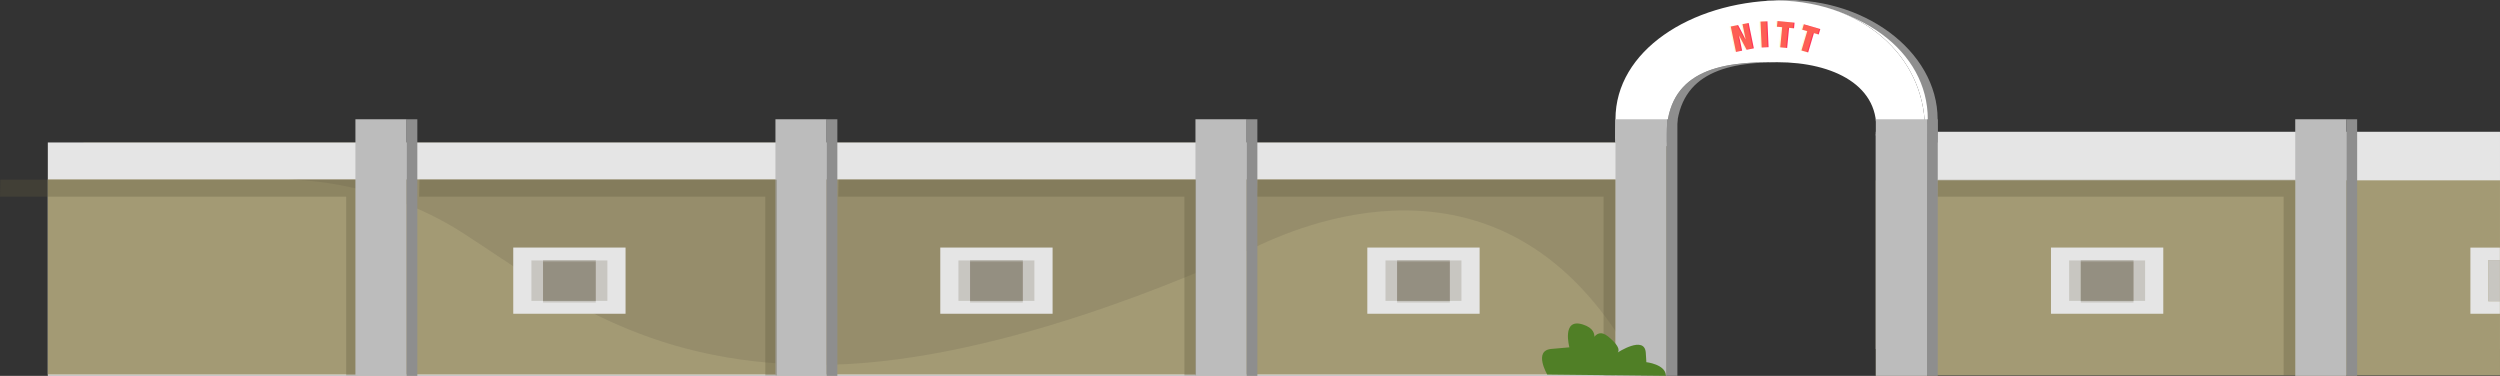 <svg xmlns="http://www.w3.org/2000/svg" viewBox="0 0 2797.49 420.56"><rect x="0" y="0" width="2797.49" height="420.56" fill="#333333" stroke="none"/><defs><style>.cls-1{fill:#565038;}.cls-2{fill:#e5e5e5;}.cls-3{fill:#a39a74;}.cls-4{fill:#6d6750;opacity:0.24;}.cls-5{fill:#bcbcbc;}.cls-6{fill:#8e8e8e;}.cls-7{fill:#60593d;opacity:0.32;}.cls-8{fill:#fff;}.cls-9{fill:#507f26;}.cls-10{fill:#ff335a;}.cls-11{opacity:0.22;}.cls-12{fill:#f4f93a;}</style></defs><title>nitt wallAsset 121</title><g id="Layer_2" data-name="Layer 2"><g id="Layer_6" data-name="Layer 6"><rect class="cls-1" x="93.4" y="159.45" width="1782.62" height="259.63"/><rect class="cls-2" x="53.51" y="159.45" width="1782.62" height="261.1"/><rect class="cls-3" x="53.51" y="200.76" width="1782.62" height="218.32"/><path class="cls-4" d="M314.94,200.92s104.92-3.83,204.12,60.49,199.31,145.52,393,146.9,424.75-100.57,499.75-135.1S1704.36,163,1836.36,419.08v-218Z"/><rect class="cls-5" x="1337.71" y="133.43" width="57.29" height="287.13"/><rect class="cls-6" x="1395" y="133.43" width="12" height="287.13"/><polygon class="cls-7" points="0.35 201.08 400.36 201.08 400.36 420.08 387.36 420.08 387.36 220.08 0 220.08 0.35 201.08"/><rect class="cls-5" x="867.71" y="133.43" width="57.29" height="287.13"/><rect class="cls-6" x="925" y="133.43" width="12" height="287.13"/><rect class="cls-2" x="1052.17" y="277.02" width="125.67" height="74.06"/><rect class="cls-4" x="1072.5" y="291.41" width="72" height="45.29"/><rect class="cls-4" x="1085.5" y="291.41" width="72" height="45.29"/><rect class="cls-4" x="1085.5" y="293.24" width="59" height="45.29"/><rect class="cls-4" x="1085.5" y="291.41" width="59" height="45.29"/><rect class="cls-2" x="574.32" y="277.02" width="125.67" height="74.06"/><rect class="cls-4" x="594.65" y="291.41" width="72" height="45.29"/><rect class="cls-4" x="607.65" y="291.41" width="72" height="45.29"/><rect class="cls-4" x="607.65" y="293.24" width="59" height="45.29"/><rect class="cls-4" x="607.65" y="291.41" width="59" height="45.29"/><rect class="cls-5" x="397.71" y="133.43" width="57.29" height="287.13"/><rect class="cls-6" x="455" y="133.43" width="12" height="287.13"/><rect class="cls-2" x="2099.04" y="147.46" width="698.44" height="243"/><rect class="cls-3" x="2099.04" y="201.76" width="698.44" height="218.32"/><rect class="cls-5" x="2568.36" y="133.43" width="57.29" height="287.13"/><rect class="cls-6" x="2625.65" y="133.43" width="12" height="287.13"/><polygon class="cls-7" points="1407.36 201.08 1807.36 201.08 1807.36 420.08 1794.36 420.08 1794.36 220.08 1407 220.08 1407.36 201.08"/><polygon class="cls-7" points="2168.36 201.08 2568.36 201.08 2568.36 420.08 2555.36 420.08 2555.36 220.08 2168 220.08 2168.36 201.08"/><polygon class="cls-7" points="938.36 201.08 1338.36 201.08 1338.36 420.08 1325.36 420.08 1325.36 220.08 938 220.08 938.36 201.08"/><polygon class="cls-7" points="469.36 201.08 869.36 201.08 869.36 420.08 856.36 420.08 856.36 220.08 469 220.08 469.36 201.08"/><path class="cls-6" d="M1865,163.55l11,.7c-4.87-72.89,40.33-93.36,106.64-94.53-1.57,0-3.15-.06-4.74-.06C1908.43,69.67,1860.31,89,1865,163.55Z"/><path class="cls-8" d="M1989.33.41c103.45,2.27,167.56,70.27,164.55,149.17-9,.09-37.49,1.29-54.82,1.81l0,.23c11.41,0,54.43-1.93,65.84-2C2168,67.92,2099.21-2.07,1989.33.41Z"/><path class="cls-6" d="M2157.19,133.43c0-76.59-76.84-133.08-181.21-133h-.41c3.75-.08-3.77,1,11.41,0,97-6.14,181.21,56.43,181.21,133,0,3.47.32,22.61,0,26-8.87,1-59.42,4.28-68.31,4.8,0-.23,0-.46,0-.7,18.09-1.17,50.35-3.35,57.27-4.1C2157.51,156,2157.19,136.9,2157.19,133.43Z"/><path class="cls-8" d="M1989.33.41h-.41c-97.19,2.35-181.21,56.43-181.21,133,0,3.47-.32,22.61,0,26,6.92.75,39.18,2.93,57.27,4.1-4.67-74.58,43.45-93.89,112.94-93.89,1.58,0,3.16,0,4.74.06q3.1-.05,6.26-.06c62.66,0,116.47,26.35,110.14,81.73,17.32-.52,45.84-1.72,54.82-1.81C2156.89,70.68,2092.78,2.68,1989.33.41Z"/><rect class="cls-5" x="1807.71" y="133.43" width="57.29" height="287.13"/><rect class="cls-6" x="1865" y="133.43" width="12" height="287.13"/><rect class="cls-5" x="2099.04" y="133.43" width="57.29" height="287.13"/><rect class="cls-6" x="2156.33" y="133.43" width="12" height="287.13"/><rect class="cls-2" x="1530.02" y="277.02" width="125.67" height="74.06"/><rect class="cls-4" x="1550.36" y="291.41" width="72" height="45.29"/><rect class="cls-4" x="1563.36" y="291.41" width="72" height="45.29"/><rect class="cls-4" x="1563.36" y="293.24" width="59" height="45.29"/><rect class="cls-4" x="1563.36" y="291.41" width="59" height="45.29"/><rect class="cls-2" x="2295.03" y="277.02" width="125.67" height="74.06"/><rect class="cls-4" x="2315.37" y="291.41" width="72" height="45.29"/><rect class="cls-4" x="2328.37" y="291.41" width="72" height="45.29"/><rect class="cls-4" x="2328.37" y="293.24" width="59" height="45.29"/><rect class="cls-4" x="2328.37" y="291.41" width="59" height="45.29"/><polygon class="cls-2" points="2797.36 337.08 2784.36 337.08 2784.36 291.08 2797.36 291.08 2797.36 277.08 2764.36 277.08 2764.36 351.08 2797.36 351.08 2797.36 338.52 2797.36 337.08"/><polygon class="cls-2" points="2784.36 337.08 2797.36 337.08 2797.36 293.24 2797.36 291.08 2784.36 291.08 2784.36 337.08"/><polygon class="cls-4" points="2784.36 337.08 2797.36 337.08 2797.36 293.24 2797.36 291.08 2784.36 291.08 2784.36 337.08"/><path class="cls-9" d="M1731.36,419.08s-15.74-26.82,4.52-28.62l20.26-1.8s-9-33.15,15-25.57,7.5,27.38,7.5,27.38,4.56-27.3,21-13.8,10.47,17.84,10.47,17.84,30-19.66,31.5,0,0,10.66,0,10.66,22.5,2.3,22.5,15.4Z"/><path class="cls-10" d="M1942.54,58.06l-5.83-28.38,8.19-1.63,8.47,16.12-3.52-17.11,6.87-1.37,5.83,28.38-8.09,1.62-8.52-16,3.5,17Z"/><path class="cls-10" d="M1971.31,53.12,1970,24.2l7.78-.32,1.26,28.92Z"/><path class="cls-10" d="M1988.39,29.87l.61-6.32,19.12,1.82-.61,6.32-5.52-.53-2.18,22.49-7.75-.74,2.18-22.49Z"/><path class="cls-10" d="M2016.68,33.23l1.82-6.09,18.42,5.37-1.82,6.09L2029.78,37l-6.46,21.67-7.47-2.18,6.46-21.67Z"/><g class="cls-11"><path class="cls-12" d="M1941.16,58l-5.83-28.38,8.19-1.63L1952,44.09,1948.47,27l6.87-1.37L1961.18,54l-8.09,1.62-8.52-16,3.5,17Z"/><path class="cls-12" d="M1969.93,53l-1.26-28.92,7.78-.32,1.26,28.92Z"/><path class="cls-12" d="M1987,29.79l.61-6.32,19.12,1.82-.61,6.32-5.52-.53-2.18,22.49-7.75-.74,2.18-22.49Z"/><path class="cls-12" d="M2015.3,33.15l1.82-6.09,18.42,5.37-1.82,6.09L2028.4,37l-6.46,21.67-7.47-2.18,6.46-21.67Z"/></g></g></g></svg>